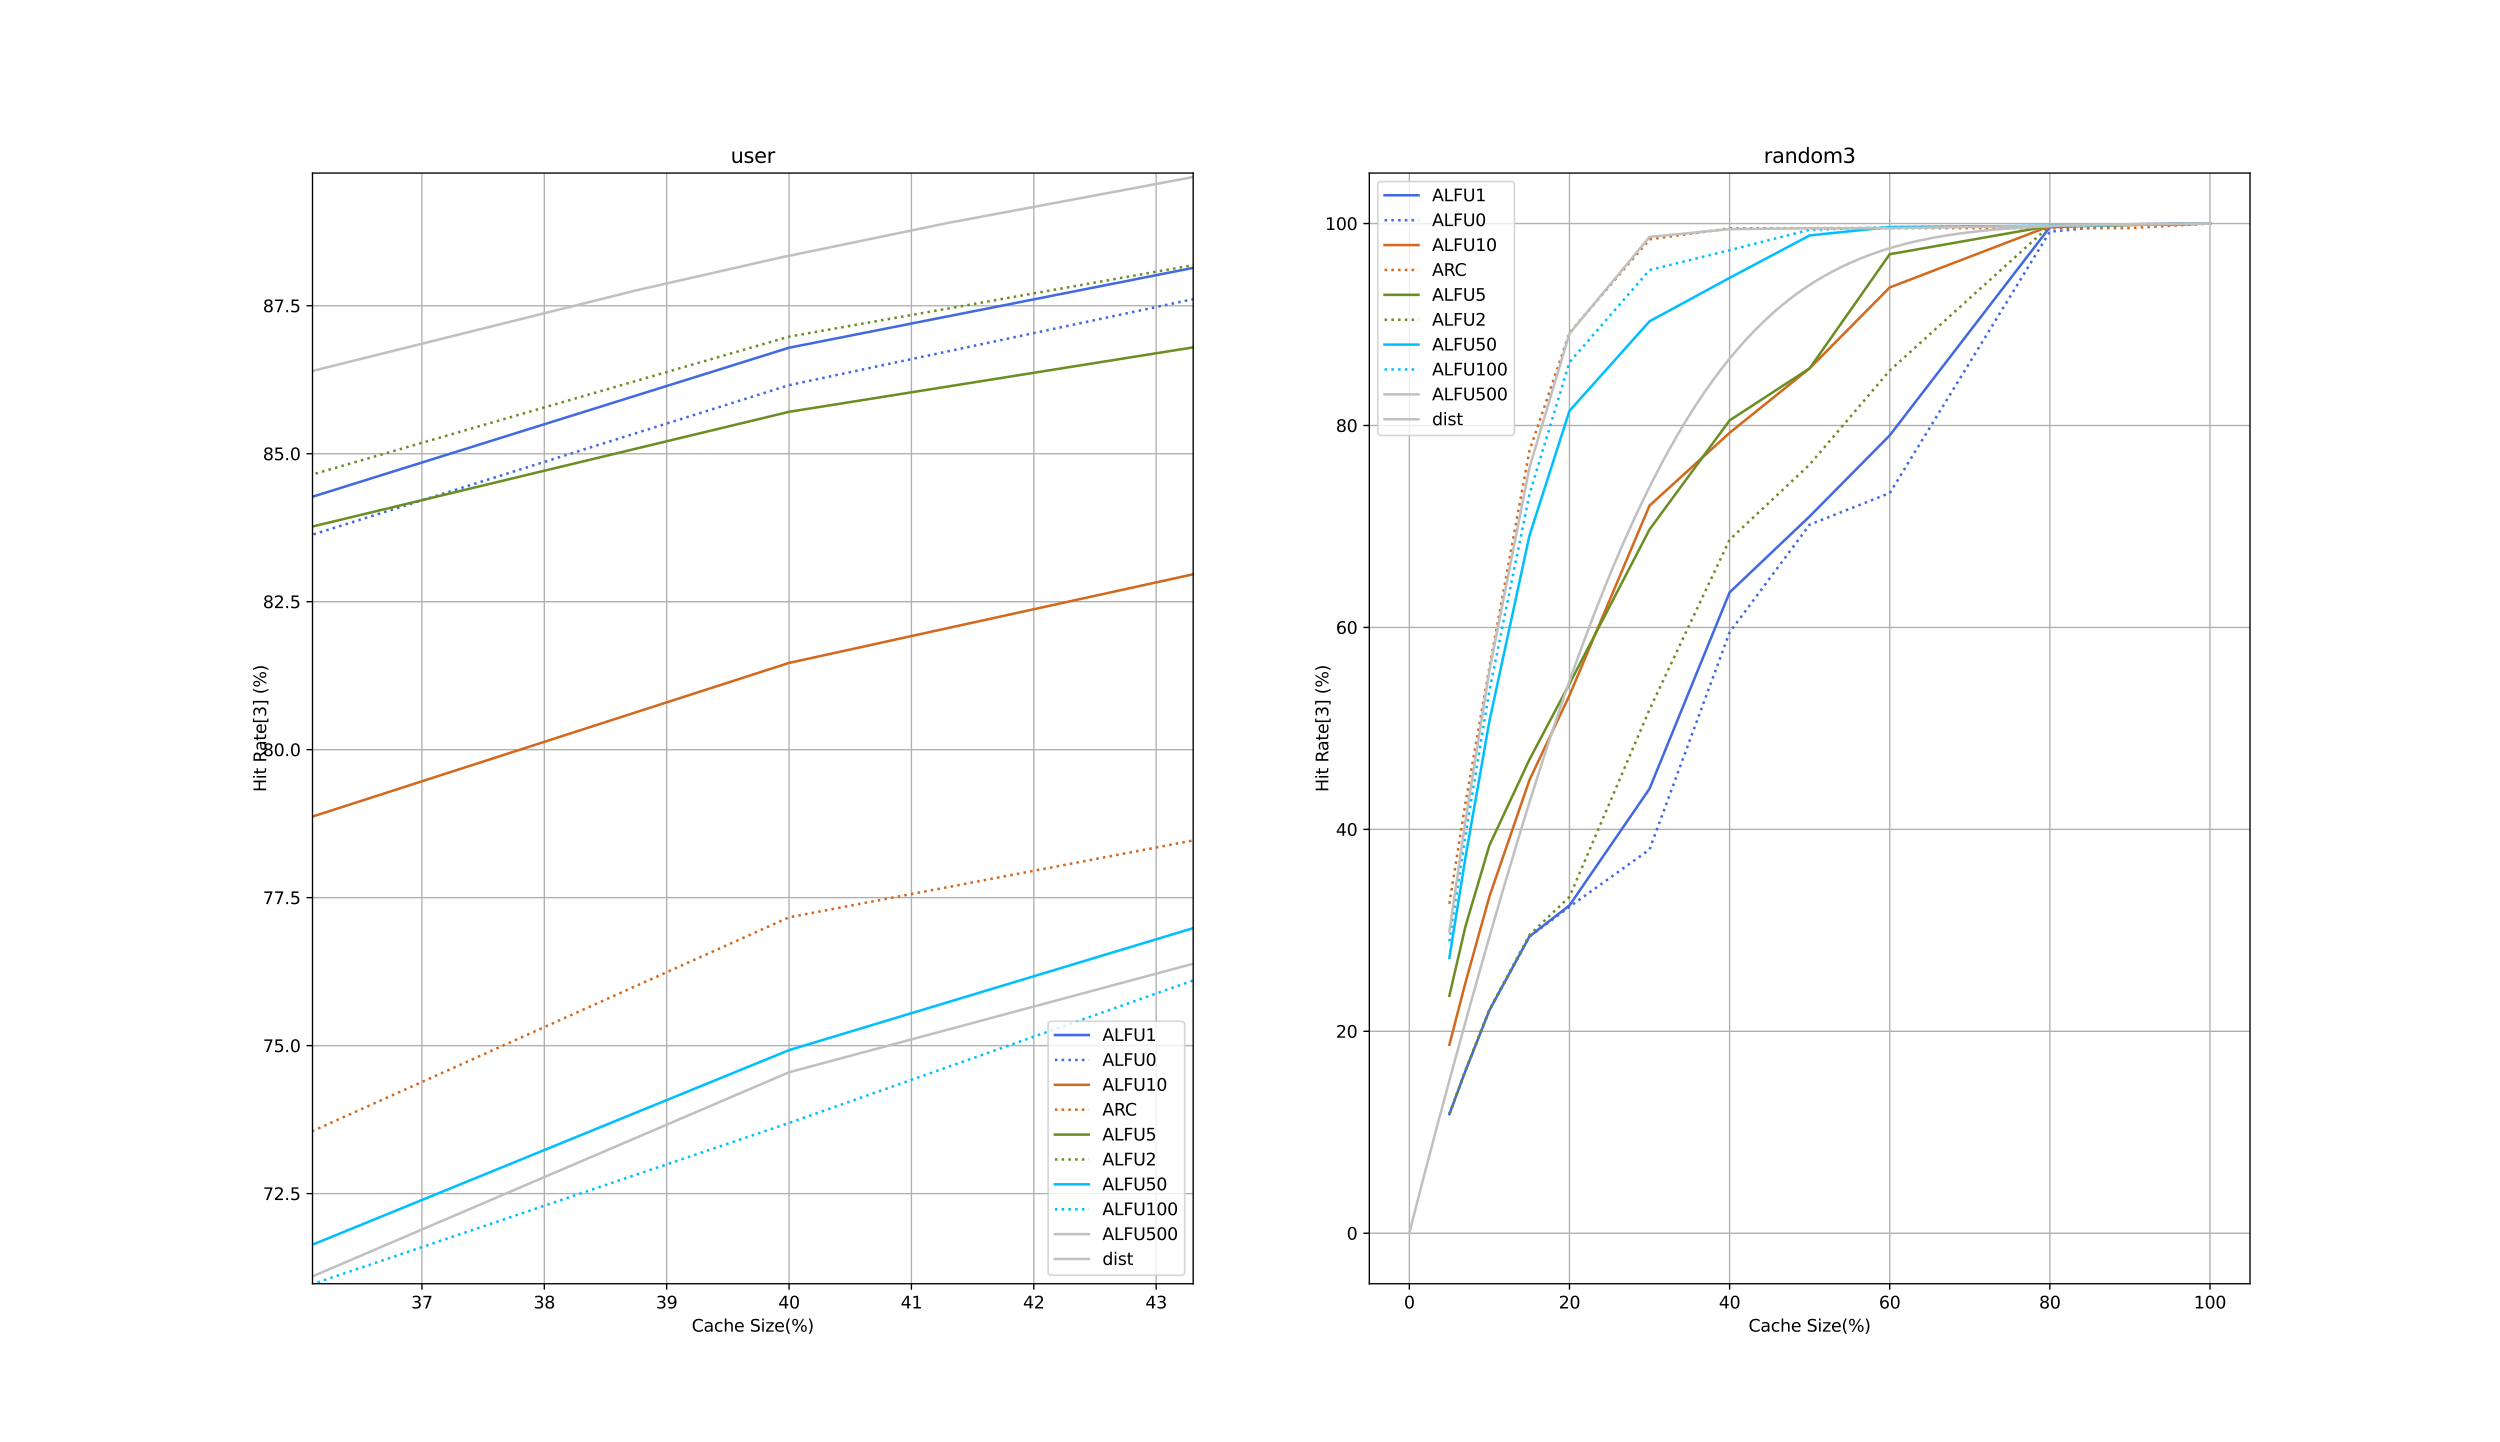 <?xml version="1.0" encoding="utf-8" standalone="no"?>
<!DOCTYPE svg PUBLIC "-//W3C//DTD SVG 1.1//EN"
  "http://www.w3.org/Graphics/SVG/1.1/DTD/svg11.dtd">
<svg xmlns:xlink="http://www.w3.org/1999/xlink" width="1474.56pt" height="850.752pt" viewBox="0 0 1474.56 850.752" xmlns="http://www.w3.org/2000/svg" version="1.1">
 <defs>
  <style type="text/css">*{stroke-linejoin: round; stroke-linecap: butt}</style>
 </defs>
 <g id="figure_1">
  <g id="patch_1">
   <path d="M 0 850.752 
L 1474.56 850.752 
L 1474.56 0 
L 0 0 
z
" style="fill: #ffffff"/>
  </g>
  <g id="axes_1">
   <g id="patch_2">
    <path d="M 184.32 757.169 
L 703.767 757.169 
L 703.767 102.09 
L 184.32 102.09 
z
" style="fill: #ffffff"/>
   </g>
   <g id="matplotlib.axis_1">
    <g id="xtick_1">
     <g id="line2d_1">
      <path d="M 248.86 757.169 
L 248.86 102.09 
" clip-path="url(#pd32d23f4db)" style="fill: none; stroke: #b0b0b0; stroke-width: 0.8; stroke-linecap: square"/>
     </g>
     <g id="line2d_2">
      <defs>
       <path id="ma42b202f8c" d="M 0 0 
L 0 3.5 
" style="stroke: #000000; stroke-width: 0.8"/>
      </defs>
      <g>
       <use xlink:href="#ma42b202f8c" x="248.86" y="757.169" style="stroke: #000000; stroke-width: 0.8"/>
      </g>
     </g>
     <g id="text_1">
      <!-- 37 -->
      <g transform="translate(242.497 771.768)scale(0.1 -0.1)">
       <defs>
        <path id="DejaVuSans-33" d="M 2597 2516 
Q 3050 2419 3304 2112 
Q 3559 1806 3559 1356 
Q 3559 666 3084 287 
Q 2609 -91 1734 -91 
Q 1441 -91 1130 -33 
Q 819 25 488 141 
L 488 750 
Q 750 597 1062 519 
Q 1375 441 1716 441 
Q 2309 441 2620 675 
Q 2931 909 2931 1356 
Q 2931 1769 2642 2001 
Q 2353 2234 1838 2234 
L 1294 2234 
L 1294 2753 
L 1863 2753 
Q 2328 2753 2575 2939 
Q 2822 3125 2822 3475 
Q 2822 3834 2567 4026 
Q 2313 4219 1838 4219 
Q 1578 4219 1281 4162 
Q 984 4106 628 3988 
L 628 4550 
Q 988 4650 1302 4700 
Q 1616 4750 1894 4750 
Q 2613 4750 3031 4423 
Q 3450 4097 3450 3541 
Q 3450 3153 3228 2886 
Q 3006 2619 2597 2516 
z
" transform="scale(0.016)"/>
        <path id="DejaVuSans-37" d="M 525 4666 
L 3525 4666 
L 3525 4397 
L 1831 0 
L 1172 0 
L 2766 4134 
L 525 4134 
L 525 4666 
z
" transform="scale(0.016)"/>
       </defs>
       <use xlink:href="#DejaVuSans-33"/>
       <use xlink:href="#DejaVuSans-37" x="63.623"/>
      </g>
     </g>
    </g>
    <g id="xtick_2">
     <g id="line2d_3">
      <path d="M 321.04 757.169 
L 321.04 102.09 
" clip-path="url(#pd32d23f4db)" style="fill: none; stroke: #b0b0b0; stroke-width: 0.8; stroke-linecap: square"/>
     </g>
     <g id="line2d_4">
      <g>
       <use xlink:href="#ma42b202f8c" x="321.04" y="757.169" style="stroke: #000000; stroke-width: 0.8"/>
      </g>
     </g>
     <g id="text_2">
      <!-- 38 -->
      <g transform="translate(314.677 771.768)scale(0.1 -0.1)">
       <defs>
        <path id="DejaVuSans-38" d="M 2034 2216 
Q 1584 2216 1326 1975 
Q 1069 1734 1069 1313 
Q 1069 891 1326 650 
Q 1584 409 2034 409 
Q 2484 409 2743 651 
Q 3003 894 3003 1313 
Q 3003 1734 2745 1975 
Q 2488 2216 2034 2216 
z
M 1403 2484 
Q 997 2584 770 2862 
Q 544 3141 544 3541 
Q 544 4100 942 4425 
Q 1341 4750 2034 4750 
Q 2731 4750 3128 4425 
Q 3525 4100 3525 3541 
Q 3525 3141 3298 2862 
Q 3072 2584 2669 2484 
Q 3125 2378 3379 2068 
Q 3634 1759 3634 1313 
Q 3634 634 3220 271 
Q 2806 -91 2034 -91 
Q 1263 -91 848 271 
Q 434 634 434 1313 
Q 434 1759 690 2068 
Q 947 2378 1403 2484 
z
M 1172 3481 
Q 1172 3119 1398 2916 
Q 1625 2713 2034 2713 
Q 2441 2713 2670 2916 
Q 2900 3119 2900 3481 
Q 2900 3844 2670 4047 
Q 2441 4250 2034 4250 
Q 1625 4250 1398 4047 
Q 1172 3844 1172 3481 
z
" transform="scale(0.016)"/>
       </defs>
       <use xlink:href="#DejaVuSans-33"/>
       <use xlink:href="#DejaVuSans-38" x="63.623"/>
      </g>
     </g>
    </g>
    <g id="xtick_3">
     <g id="line2d_5">
      <path d="M 393.219 757.169 
L 393.219 102.09 
" clip-path="url(#pd32d23f4db)" style="fill: none; stroke: #b0b0b0; stroke-width: 0.8; stroke-linecap: square"/>
     </g>
     <g id="line2d_6">
      <g>
       <use xlink:href="#ma42b202f8c" x="393.219" y="757.169" style="stroke: #000000; stroke-width: 0.8"/>
      </g>
     </g>
     <g id="text_3">
      <!-- 39 -->
      <g transform="translate(386.857 771.768)scale(0.1 -0.1)">
       <defs>
        <path id="DejaVuSans-39" d="M 703 97 
L 703 672 
Q 941 559 1184 500 
Q 1428 441 1663 441 
Q 2288 441 2617 861 
Q 2947 1281 2994 2138 
Q 2813 1869 2534 1725 
Q 2256 1581 1919 1581 
Q 1219 1581 811 2004 
Q 403 2428 403 3163 
Q 403 3881 828 4315 
Q 1253 4750 1959 4750 
Q 2769 4750 3195 4129 
Q 3622 3509 3622 2328 
Q 3622 1225 3098 567 
Q 2575 -91 1691 -91 
Q 1453 -91 1209 -44 
Q 966 3 703 97 
z
M 1959 2075 
Q 2384 2075 2632 2365 
Q 2881 2656 2881 3163 
Q 2881 3666 2632 3958 
Q 2384 4250 1959 4250 
Q 1534 4250 1286 3958 
Q 1038 3666 1038 3163 
Q 1038 2656 1286 2365 
Q 1534 2075 1959 2075 
z
" transform="scale(0.016)"/>
       </defs>
       <use xlink:href="#DejaVuSans-33"/>
       <use xlink:href="#DejaVuSans-39" x="63.623"/>
      </g>
     </g>
    </g>
    <g id="xtick_4">
     <g id="line2d_7">
      <path d="M 465.399 757.169 
L 465.399 102.09 
" clip-path="url(#pd32d23f4db)" style="fill: none; stroke: #b0b0b0; stroke-width: 0.8; stroke-linecap: square"/>
     </g>
     <g id="line2d_8">
      <g>
       <use xlink:href="#ma42b202f8c" x="465.399" y="757.169" style="stroke: #000000; stroke-width: 0.8"/>
      </g>
     </g>
     <g id="text_4">
      <!-- 40 -->
      <g transform="translate(459.037 771.768)scale(0.1 -0.1)">
       <defs>
        <path id="DejaVuSans-34" d="M 2419 4116 
L 825 1625 
L 2419 1625 
L 2419 4116 
z
M 2253 4666 
L 3047 4666 
L 3047 1625 
L 3713 1625 
L 3713 1100 
L 3047 1100 
L 3047 0 
L 2419 0 
L 2419 1100 
L 313 1100 
L 313 1709 
L 2253 4666 
z
" transform="scale(0.016)"/>
        <path id="DejaVuSans-30" d="M 2034 4250 
Q 1547 4250 1301 3770 
Q 1056 3291 1056 2328 
Q 1056 1369 1301 889 
Q 1547 409 2034 409 
Q 2525 409 2770 889 
Q 3016 1369 3016 2328 
Q 3016 3291 2770 3770 
Q 2525 4250 2034 4250 
z
M 2034 4750 
Q 2819 4750 3233 4129 
Q 3647 3509 3647 2328 
Q 3647 1150 3233 529 
Q 2819 -91 2034 -91 
Q 1250 -91 836 529 
Q 422 1150 422 2328 
Q 422 3509 836 4129 
Q 1250 4750 2034 4750 
z
" transform="scale(0.016)"/>
       </defs>
       <use xlink:href="#DejaVuSans-34"/>
       <use xlink:href="#DejaVuSans-30" x="63.623"/>
      </g>
     </g>
    </g>
    <g id="xtick_5">
     <g id="line2d_9">
      <path d="M 537.579 757.169 
L 537.579 102.09 
" clip-path="url(#pd32d23f4db)" style="fill: none; stroke: #b0b0b0; stroke-width: 0.8; stroke-linecap: square"/>
     </g>
     <g id="line2d_10">
      <g>
       <use xlink:href="#ma42b202f8c" x="537.579" y="757.169" style="stroke: #000000; stroke-width: 0.8"/>
      </g>
     </g>
     <g id="text_5">
      <!-- 41 -->
      <g transform="translate(531.217 771.768)scale(0.1 -0.1)">
       <defs>
        <path id="DejaVuSans-31" d="M 794 531 
L 1825 531 
L 1825 4091 
L 703 3866 
L 703 4441 
L 1819 4666 
L 2450 4666 
L 2450 531 
L 3481 531 
L 3481 0 
L 794 0 
L 794 531 
z
" transform="scale(0.016)"/>
       </defs>
       <use xlink:href="#DejaVuSans-34"/>
       <use xlink:href="#DejaVuSans-31" x="63.623"/>
      </g>
     </g>
    </g>
    <g id="xtick_6">
     <g id="line2d_11">
      <path d="M 609.759 757.169 
L 609.759 102.09 
" clip-path="url(#pd32d23f4db)" style="fill: none; stroke: #b0b0b0; stroke-width: 0.8; stroke-linecap: square"/>
     </g>
     <g id="line2d_12">
      <g>
       <use xlink:href="#ma42b202f8c" x="609.759" y="757.169" style="stroke: #000000; stroke-width: 0.8"/>
      </g>
     </g>
     <g id="text_6">
      <!-- 42 -->
      <g transform="translate(603.396 771.768)scale(0.1 -0.1)">
       <defs>
        <path id="DejaVuSans-32" d="M 1228 531 
L 3431 531 
L 3431 0 
L 469 0 
L 469 531 
Q 828 903 1448 1529 
Q 2069 2156 2228 2338 
Q 2531 2678 2651 2914 
Q 2772 3150 2772 3378 
Q 2772 3750 2511 3984 
Q 2250 4219 1831 4219 
Q 1534 4219 1204 4116 
Q 875 4013 500 3803 
L 500 4441 
Q 881 4594 1212 4672 
Q 1544 4750 1819 4750 
Q 2544 4750 2975 4387 
Q 3406 4025 3406 3419 
Q 3406 3131 3298 2873 
Q 3191 2616 2906 2266 
Q 2828 2175 2409 1742 
Q 1991 1309 1228 531 
z
" transform="scale(0.016)"/>
       </defs>
       <use xlink:href="#DejaVuSans-34"/>
       <use xlink:href="#DejaVuSans-32" x="63.623"/>
      </g>
     </g>
    </g>
    <g id="xtick_7">
     <g id="line2d_13">
      <path d="M 681.939 757.169 
L 681.939 102.09 
" clip-path="url(#pd32d23f4db)" style="fill: none; stroke: #b0b0b0; stroke-width: 0.8; stroke-linecap: square"/>
     </g>
     <g id="line2d_14">
      <g>
       <use xlink:href="#ma42b202f8c" x="681.939" y="757.169" style="stroke: #000000; stroke-width: 0.8"/>
      </g>
     </g>
     <g id="text_7">
      <!-- 43 -->
      <g transform="translate(675.576 771.768)scale(0.1 -0.1)">
       <use xlink:href="#DejaVuSans-34"/>
       <use xlink:href="#DejaVuSans-33" x="63.623"/>
      </g>
     </g>
    </g>
    <g id="text_8">
     <!-- Cache Size(%) -->
     <g transform="translate(407.988 785.446)scale(0.1 -0.1)">
      <defs>
       <path id="DejaVuSans-43" d="M 4122 4306 
L 4122 3641 
Q 3803 3938 3442 4084 
Q 3081 4231 2675 4231 
Q 1875 4231 1450 3742 
Q 1025 3253 1025 2328 
Q 1025 1406 1450 917 
Q 1875 428 2675 428 
Q 3081 428 3442 575 
Q 3803 722 4122 1019 
L 4122 359 
Q 3791 134 3420 21 
Q 3050 -91 2638 -91 
Q 1578 -91 968 557 
Q 359 1206 359 2328 
Q 359 3453 968 4101 
Q 1578 4750 2638 4750 
Q 3056 4750 3426 4639 
Q 3797 4528 4122 4306 
z
" transform="scale(0.016)"/>
       <path id="DejaVuSans-61" d="M 2194 1759 
Q 1497 1759 1228 1600 
Q 959 1441 959 1056 
Q 959 750 1161 570 
Q 1363 391 1709 391 
Q 2188 391 2477 730 
Q 2766 1069 2766 1631 
L 2766 1759 
L 2194 1759 
z
M 3341 1997 
L 3341 0 
L 2766 0 
L 2766 531 
Q 2569 213 2275 61 
Q 1981 -91 1556 -91 
Q 1019 -91 701 211 
Q 384 513 384 1019 
Q 384 1609 779 1909 
Q 1175 2209 1959 2209 
L 2766 2209 
L 2766 2266 
Q 2766 2663 2505 2880 
Q 2244 3097 1772 3097 
Q 1472 3097 1187 3025 
Q 903 2953 641 2809 
L 641 3341 
Q 956 3463 1253 3523 
Q 1550 3584 1831 3584 
Q 2591 3584 2966 3190 
Q 3341 2797 3341 1997 
z
" transform="scale(0.016)"/>
       <path id="DejaVuSans-63" d="M 3122 3366 
L 3122 2828 
Q 2878 2963 2633 3030 
Q 2388 3097 2138 3097 
Q 1578 3097 1268 2742 
Q 959 2388 959 1747 
Q 959 1106 1268 751 
Q 1578 397 2138 397 
Q 2388 397 2633 464 
Q 2878 531 3122 666 
L 3122 134 
Q 2881 22 2623 -34 
Q 2366 -91 2075 -91 
Q 1284 -91 818 406 
Q 353 903 353 1747 
Q 353 2603 823 3093 
Q 1294 3584 2113 3584 
Q 2378 3584 2631 3529 
Q 2884 3475 3122 3366 
z
" transform="scale(0.016)"/>
       <path id="DejaVuSans-68" d="M 3513 2113 
L 3513 0 
L 2938 0 
L 2938 2094 
Q 2938 2591 2744 2837 
Q 2550 3084 2163 3084 
Q 1697 3084 1428 2787 
Q 1159 2491 1159 1978 
L 1159 0 
L 581 0 
L 581 4863 
L 1159 4863 
L 1159 2956 
Q 1366 3272 1645 3428 
Q 1925 3584 2291 3584 
Q 2894 3584 3203 3211 
Q 3513 2838 3513 2113 
z
" transform="scale(0.016)"/>
       <path id="DejaVuSans-65" d="M 3597 1894 
L 3597 1613 
L 953 1613 
Q 991 1019 1311 708 
Q 1631 397 2203 397 
Q 2534 397 2845 478 
Q 3156 559 3463 722 
L 3463 178 
Q 3153 47 2828 -22 
Q 2503 -91 2169 -91 
Q 1331 -91 842 396 
Q 353 884 353 1716 
Q 353 2575 817 3079 
Q 1281 3584 2069 3584 
Q 2775 3584 3186 3129 
Q 3597 2675 3597 1894 
z
M 3022 2063 
Q 3016 2534 2758 2815 
Q 2500 3097 2075 3097 
Q 1594 3097 1305 2825 
Q 1016 2553 972 2059 
L 3022 2063 
z
" transform="scale(0.016)"/>
       <path id="DejaVuSans-20" transform="scale(0.016)"/>
       <path id="DejaVuSans-53" d="M 3425 4513 
L 3425 3897 
Q 3066 4069 2747 4153 
Q 2428 4238 2131 4238 
Q 1616 4238 1336 4038 
Q 1056 3838 1056 3469 
Q 1056 3159 1242 3001 
Q 1428 2844 1947 2747 
L 2328 2669 
Q 3034 2534 3370 2195 
Q 3706 1856 3706 1288 
Q 3706 609 3251 259 
Q 2797 -91 1919 -91 
Q 1588 -91 1214 -16 
Q 841 59 441 206 
L 441 856 
Q 825 641 1194 531 
Q 1563 422 1919 422 
Q 2459 422 2753 634 
Q 3047 847 3047 1241 
Q 3047 1584 2836 1778 
Q 2625 1972 2144 2069 
L 1759 2144 
Q 1053 2284 737 2584 
Q 422 2884 422 3419 
Q 422 4038 858 4394 
Q 1294 4750 2059 4750 
Q 2388 4750 2728 4690 
Q 3069 4631 3425 4513 
z
" transform="scale(0.016)"/>
       <path id="DejaVuSans-69" d="M 603 3500 
L 1178 3500 
L 1178 0 
L 603 0 
L 603 3500 
z
M 603 4863 
L 1178 4863 
L 1178 4134 
L 603 4134 
L 603 4863 
z
" transform="scale(0.016)"/>
       <path id="DejaVuSans-7a" d="M 353 3500 
L 3084 3500 
L 3084 2975 
L 922 459 
L 3084 459 
L 3084 0 
L 275 0 
L 275 525 
L 2438 3041 
L 353 3041 
L 353 3500 
z
" transform="scale(0.016)"/>
       <path id="DejaVuSans-28" d="M 1984 4856 
Q 1566 4138 1362 3434 
Q 1159 2731 1159 2009 
Q 1159 1288 1364 580 
Q 1569 -128 1984 -844 
L 1484 -844 
Q 1016 -109 783 600 
Q 550 1309 550 2009 
Q 550 2706 781 3412 
Q 1013 4119 1484 4856 
L 1984 4856 
z
" transform="scale(0.016)"/>
       <path id="DejaVuSans-25" d="M 4653 2053 
Q 4381 2053 4226 1822 
Q 4072 1591 4072 1178 
Q 4072 772 4226 539 
Q 4381 306 4653 306 
Q 4919 306 5073 539 
Q 5228 772 5228 1178 
Q 5228 1588 5073 1820 
Q 4919 2053 4653 2053 
z
M 4653 2450 
Q 5147 2450 5437 2106 
Q 5728 1763 5728 1178 
Q 5728 594 5436 251 
Q 5144 -91 4653 -91 
Q 4153 -91 3862 251 
Q 3572 594 3572 1178 
Q 3572 1766 3864 2108 
Q 4156 2450 4653 2450 
z
M 1428 4353 
Q 1159 4353 1004 4120 
Q 850 3888 850 3481 
Q 850 3069 1003 2837 
Q 1156 2606 1428 2606 
Q 1700 2606 1854 2837 
Q 2009 3069 2009 3481 
Q 2009 3884 1853 4118 
Q 1697 4353 1428 4353 
z
M 4250 4750 
L 4750 4750 
L 1831 -91 
L 1331 -91 
L 4250 4750 
z
M 1428 4750 
Q 1922 4750 2215 4408 
Q 2509 4066 2509 3481 
Q 2509 2891 2217 2550 
Q 1925 2209 1428 2209 
Q 931 2209 642 2551 
Q 353 2894 353 3481 
Q 353 4063 643 4406 
Q 934 4750 1428 4750 
z
" transform="scale(0.016)"/>
       <path id="DejaVuSans-29" d="M 513 4856 
L 1013 4856 
Q 1481 4119 1714 3412 
Q 1947 2706 1947 2009 
Q 1947 1309 1714 600 
Q 1481 -109 1013 -844 
L 513 -844 
Q 928 -128 1133 580 
Q 1338 1288 1338 2009 
Q 1338 2731 1133 3434 
Q 928 4138 513 4856 
z
" transform="scale(0.016)"/>
      </defs>
      <use xlink:href="#DejaVuSans-43"/>
      <use xlink:href="#DejaVuSans-61" x="69.824"/>
      <use xlink:href="#DejaVuSans-63" x="131.104"/>
      <use xlink:href="#DejaVuSans-68" x="186.084"/>
      <use xlink:href="#DejaVuSans-65" x="249.463"/>
      <use xlink:href="#DejaVuSans-20" x="310.986"/>
      <use xlink:href="#DejaVuSans-53" x="342.773"/>
      <use xlink:href="#DejaVuSans-69" x="406.25"/>
      <use xlink:href="#DejaVuSans-7a" x="434.033"/>
      <use xlink:href="#DejaVuSans-65" x="486.523"/>
      <use xlink:href="#DejaVuSans-28" x="548.047"/>
      <use xlink:href="#DejaVuSans-25" x="587.061"/>
      <use xlink:href="#DejaVuSans-29" x="682.08"/>
     </g>
    </g>
   </g>
   <g id="matplotlib.axis_2">
    <g id="ytick_1">
     <g id="line2d_15">
      <path d="M 184.32 704.012 
L 703.767 704.012 
" clip-path="url(#pd32d23f4db)" style="fill: none; stroke: #b0b0b0; stroke-width: 0.8; stroke-linecap: square"/>
     </g>
     <g id="line2d_16">
      <defs>
       <path id="mc33f8eb4cd" d="M 0 0 
L -3.5 0 
" style="stroke: #000000; stroke-width: 0.8"/>
      </defs>
      <g>
       <use xlink:href="#mc33f8eb4cd" x="184.32" y="704.012" style="stroke: #000000; stroke-width: 0.8"/>
      </g>
     </g>
     <g id="text_9">
      <!-- 72.5 -->
      <g transform="translate(155.054 707.811)scale(0.1 -0.1)">
       <defs>
        <path id="DejaVuSans-2e" d="M 684 794 
L 1344 794 
L 1344 0 
L 684 0 
L 684 794 
z
" transform="scale(0.016)"/>
        <path id="DejaVuSans-35" d="M 691 4666 
L 3169 4666 
L 3169 4134 
L 1269 4134 
L 1269 2991 
Q 1406 3038 1543 3061 
Q 1681 3084 1819 3084 
Q 2600 3084 3056 2656 
Q 3513 2228 3513 1497 
Q 3513 744 3044 326 
Q 2575 -91 1722 -91 
Q 1428 -91 1123 -41 
Q 819 9 494 109 
L 494 744 
Q 775 591 1075 516 
Q 1375 441 1709 441 
Q 2250 441 2565 725 
Q 2881 1009 2881 1497 
Q 2881 1984 2565 2268 
Q 2250 2553 1709 2553 
Q 1456 2553 1204 2497 
Q 953 2441 691 2322 
L 691 4666 
z
" transform="scale(0.016)"/>
       </defs>
       <use xlink:href="#DejaVuSans-37"/>
       <use xlink:href="#DejaVuSans-32" x="63.623"/>
       <use xlink:href="#DejaVuSans-2e" x="127.246"/>
       <use xlink:href="#DejaVuSans-35" x="159.033"/>
      </g>
     </g>
    </g>
    <g id="ytick_2">
     <g id="line2d_17">
      <path d="M 184.32 616.732 
L 703.767 616.732 
" clip-path="url(#pd32d23f4db)" style="fill: none; stroke: #b0b0b0; stroke-width: 0.8; stroke-linecap: square"/>
     </g>
     <g id="line2d_18">
      <g>
       <use xlink:href="#mc33f8eb4cd" x="184.32" y="616.732" style="stroke: #000000; stroke-width: 0.8"/>
      </g>
     </g>
     <g id="text_10">
      <!-- 75.0 -->
      <g transform="translate(155.054 620.532)scale(0.1 -0.1)">
       <use xlink:href="#DejaVuSans-37"/>
       <use xlink:href="#DejaVuSans-35" x="63.623"/>
       <use xlink:href="#DejaVuSans-2e" x="127.246"/>
       <use xlink:href="#DejaVuSans-30" x="159.033"/>
      </g>
     </g>
    </g>
    <g id="ytick_3">
     <g id="line2d_19">
      <path d="M 184.32 529.453 
L 703.767 529.453 
" clip-path="url(#pd32d23f4db)" style="fill: none; stroke: #b0b0b0; stroke-width: 0.8; stroke-linecap: square"/>
     </g>
     <g id="line2d_20">
      <g>
       <use xlink:href="#mc33f8eb4cd" x="184.32" y="529.453" style="stroke: #000000; stroke-width: 0.8"/>
      </g>
     </g>
     <g id="text_11">
      <!-- 77.5 -->
      <g transform="translate(155.054 533.253)scale(0.1 -0.1)">
       <use xlink:href="#DejaVuSans-37"/>
       <use xlink:href="#DejaVuSans-37" x="63.623"/>
       <use xlink:href="#DejaVuSans-2e" x="127.246"/>
       <use xlink:href="#DejaVuSans-35" x="159.033"/>
      </g>
     </g>
    </g>
    <g id="ytick_4">
     <g id="line2d_21">
      <path d="M 184.32 442.174 
L 703.767 442.174 
" clip-path="url(#pd32d23f4db)" style="fill: none; stroke: #b0b0b0; stroke-width: 0.8; stroke-linecap: square"/>
     </g>
     <g id="line2d_22">
      <g>
       <use xlink:href="#mc33f8eb4cd" x="184.32" y="442.174" style="stroke: #000000; stroke-width: 0.8"/>
      </g>
     </g>
     <g id="text_12">
      <!-- 80.0 -->
      <g transform="translate(155.054 445.973)scale(0.1 -0.1)">
       <use xlink:href="#DejaVuSans-38"/>
       <use xlink:href="#DejaVuSans-30" x="63.623"/>
       <use xlink:href="#DejaVuSans-2e" x="127.246"/>
       <use xlink:href="#DejaVuSans-30" x="159.033"/>
      </g>
     </g>
    </g>
    <g id="ytick_5">
     <g id="line2d_23">
      <path d="M 184.32 354.895 
L 703.767 354.895 
" clip-path="url(#pd32d23f4db)" style="fill: none; stroke: #b0b0b0; stroke-width: 0.8; stroke-linecap: square"/>
     </g>
     <g id="line2d_24">
      <g>
       <use xlink:href="#mc33f8eb4cd" x="184.32" y="354.895" style="stroke: #000000; stroke-width: 0.8"/>
      </g>
     </g>
     <g id="text_13">
      <!-- 82.5 -->
      <g transform="translate(155.054 358.694)scale(0.1 -0.1)">
       <use xlink:href="#DejaVuSans-38"/>
       <use xlink:href="#DejaVuSans-32" x="63.623"/>
       <use xlink:href="#DejaVuSans-2e" x="127.246"/>
       <use xlink:href="#DejaVuSans-35" x="159.033"/>
      </g>
     </g>
    </g>
    <g id="ytick_6">
     <g id="line2d_25">
      <path d="M 184.32 267.616 
L 703.767 267.616 
" clip-path="url(#pd32d23f4db)" style="fill: none; stroke: #b0b0b0; stroke-width: 0.8; stroke-linecap: square"/>
     </g>
     <g id="line2d_26">
      <g>
       <use xlink:href="#mc33f8eb4cd" x="184.32" y="267.616" style="stroke: #000000; stroke-width: 0.8"/>
      </g>
     </g>
     <g id="text_14">
      <!-- 85.0 -->
      <g transform="translate(155.054 271.415)scale(0.1 -0.1)">
       <use xlink:href="#DejaVuSans-38"/>
       <use xlink:href="#DejaVuSans-35" x="63.623"/>
       <use xlink:href="#DejaVuSans-2e" x="127.246"/>
       <use xlink:href="#DejaVuSans-30" x="159.033"/>
      </g>
     </g>
    </g>
    <g id="ytick_7">
     <g id="line2d_27">
      <path d="M 184.32 180.337 
L 703.767 180.337 
" clip-path="url(#pd32d23f4db)" style="fill: none; stroke: #b0b0b0; stroke-width: 0.8; stroke-linecap: square"/>
     </g>
     <g id="line2d_28">
      <g>
       <use xlink:href="#mc33f8eb4cd" x="184.32" y="180.337" style="stroke: #000000; stroke-width: 0.8"/>
      </g>
     </g>
     <g id="text_15">
      <!-- 87.5 -->
      <g transform="translate(155.054 184.136)scale(0.1 -0.1)">
       <use xlink:href="#DejaVuSans-38"/>
       <use xlink:href="#DejaVuSans-37" x="63.623"/>
       <use xlink:href="#DejaVuSans-2e" x="127.246"/>
       <use xlink:href="#DejaVuSans-35" x="159.033"/>
      </g>
     </g>
    </g>
    <g id="text_16">
     <!-- Hit Rate[3] (%) -->
     <g transform="translate(156.975 467.115)rotate(-90)scale(0.1 -0.1)">
      <defs>
       <path id="DejaVuSans-48" d="M 628 4666 
L 1259 4666 
L 1259 2753 
L 3553 2753 
L 3553 4666 
L 4184 4666 
L 4184 0 
L 3553 0 
L 3553 2222 
L 1259 2222 
L 1259 0 
L 628 0 
L 628 4666 
z
" transform="scale(0.016)"/>
       <path id="DejaVuSans-74" d="M 1172 4494 
L 1172 3500 
L 2356 3500 
L 2356 3053 
L 1172 3053 
L 1172 1153 
Q 1172 725 1289 603 
Q 1406 481 1766 481 
L 2356 481 
L 2356 0 
L 1766 0 
Q 1100 0 847 248 
Q 594 497 594 1153 
L 594 3053 
L 172 3053 
L 172 3500 
L 594 3500 
L 594 4494 
L 1172 4494 
z
" transform="scale(0.016)"/>
       <path id="DejaVuSans-52" d="M 2841 2188 
Q 3044 2119 3236 1894 
Q 3428 1669 3622 1275 
L 4263 0 
L 3584 0 
L 2988 1197 
Q 2756 1666 2539 1819 
Q 2322 1972 1947 1972 
L 1259 1972 
L 1259 0 
L 628 0 
L 628 4666 
L 2053 4666 
Q 2853 4666 3247 4331 
Q 3641 3997 3641 3322 
Q 3641 2881 3436 2590 
Q 3231 2300 2841 2188 
z
M 1259 4147 
L 1259 2491 
L 2053 2491 
Q 2509 2491 2742 2702 
Q 2975 2913 2975 3322 
Q 2975 3731 2742 3939 
Q 2509 4147 2053 4147 
L 1259 4147 
z
" transform="scale(0.016)"/>
       <path id="DejaVuSans-5b" d="M 550 4863 
L 1875 4863 
L 1875 4416 
L 1125 4416 
L 1125 -397 
L 1875 -397 
L 1875 -844 
L 550 -844 
L 550 4863 
z
" transform="scale(0.016)"/>
       <path id="DejaVuSans-5d" d="M 1947 4863 
L 1947 -844 
L 622 -844 
L 622 -397 
L 1369 -397 
L 1369 4416 
L 622 4416 
L 622 4863 
L 1947 4863 
z
" transform="scale(0.016)"/>
      </defs>
      <use xlink:href="#DejaVuSans-48"/>
      <use xlink:href="#DejaVuSans-69" x="75.195"/>
      <use xlink:href="#DejaVuSans-74" x="102.979"/>
      <use xlink:href="#DejaVuSans-20" x="142.188"/>
      <use xlink:href="#DejaVuSans-52" x="173.975"/>
      <use xlink:href="#DejaVuSans-61" x="241.207"/>
      <use xlink:href="#DejaVuSans-74" x="302.486"/>
      <use xlink:href="#DejaVuSans-65" x="341.695"/>
      <use xlink:href="#DejaVuSans-5b" x="403.219"/>
      <use xlink:href="#DejaVuSans-33" x="442.232"/>
      <use xlink:href="#DejaVuSans-5d" x="505.855"/>
      <use xlink:href="#DejaVuSans-20" x="544.869"/>
      <use xlink:href="#DejaVuSans-28" x="576.656"/>
      <use xlink:href="#DejaVuSans-25" x="615.67"/>
      <use xlink:href="#DejaVuSans-29" x="710.689"/>
     </g>
    </g>
   </g>
   <g id="line2d_29">
    <path d="M -1 350.913 
L 465.399 205.089 
L 1187.197 62.447 
L 1475.56 25.046 
" clip-path="url(#pd32d23f4db)" style="fill: none; stroke: #4169e1; stroke-width: 1.5; stroke-linecap: square"/>
   </g>
   <g id="line2d_30">
    <path d="M -1 373.493 
L 465.399 227.171 
L 1187.197 73.594 
L 1475.56 31.092 
" clip-path="url(#pd32d23f4db)" style="fill: none; stroke-dasharray: 1.5,2.475; stroke-dashoffset: 0; stroke: #4169e1; stroke-width: 1.5"/>
   </g>
   <g id="line2d_31">
    <path d="M -1 541.387 
L 465.399 390.987 
L 1187.197 232.683 
L 1475.56 181.103 
" clip-path="url(#pd32d23f4db)" style="fill: none; stroke: #d2691e; stroke-width: 1.5; stroke-linecap: square"/>
   </g>
   <g id="line2d_32">
    <path d="M -1 750.253 
L 465.399 541.051 
L 1187.197 403.803 
L 1475.56 332.635 
" clip-path="url(#pd32d23f4db)" style="fill: none; stroke-dasharray: 1.5,2.475; stroke-dashoffset: 0; stroke: #d2691e; stroke-width: 1.5"/>
   </g>
   <g id="line2d_33">
    <path d="M -1 355.145 
L 465.399 242.891 
L 1187.197 127.763 
L 1475.56 91.241 
" clip-path="url(#pd32d23f4db)" style="fill: none; stroke: #6b8e23; stroke-width: 1.5; stroke-linecap: square"/>
   </g>
   <g id="line2d_34">
    <path d="M -1 333.456 
L 465.399 198.564 
L 1187.197 70.903 
L 1475.56 36.252 
" clip-path="url(#pd32d23f4db)" style="fill: none; stroke-dasharray: 1.5,2.475; stroke-dashoffset: 0; stroke: #6b8e23; stroke-width: 1.5"/>
   </g>
   <g id="line2d_35">
    <path d="M -1 809.778 
L 465.399 619.379 
L 1187.197 401.478 
L 1475.56 331.16 
" clip-path="url(#pd32d23f4db)" style="fill: none; stroke: #00bfff; stroke-width: 1.5; stroke-linecap: square"/>
   </g>
   <g id="line2d_36">
    <path d="M -1 820.058 
L 465.399 662.369 
L 1187.197 407.828 
L 1475.56 335.724 
" clip-path="url(#pd32d23f4db)" style="fill: none; stroke-dasharray: 1.5,2.475; stroke-dashoffset: 0; stroke: #00bfff; stroke-width: 1.5"/>
   </g>
   <g id="line2d_37">
    <path d="M -1 832.205 
L 465.399 632.446 
L 1187.197 438.561 
L 1475.56 369.203 
" clip-path="url(#pd32d23f4db)" style="fill: none; stroke: #c0c0c0; stroke-width: 1.5; stroke-linecap: square"/>
   </g>
   <g id="line2d_38">
    <path d="M 184.318 218.789 
L 375.463 171.209 
L 460.639 151.841 
L 558.591 131.587 
L 703.769 104.418 
L 703.769 104.418 
" clip-path="url(#pd32d23f4db)" style="fill: none; stroke: #c0c0c0; stroke-width: 1.5; stroke-linecap: square"/>
   </g>
   <g id="patch_3">
    <path d="M 184.32 757.169 
L 184.32 102.09 
" style="fill: none; stroke: #000000; stroke-width: 0.8; stroke-linejoin: miter; stroke-linecap: square"/>
   </g>
   <g id="patch_4">
    <path d="M 703.767 757.169 
L 703.767 102.09 
" style="fill: none; stroke: #000000; stroke-width: 0.8; stroke-linejoin: miter; stroke-linecap: square"/>
   </g>
   <g id="patch_5">
    <path d="M 184.32 757.169 
L 703.767 757.169 
" style="fill: none; stroke: #000000; stroke-width: 0.8; stroke-linejoin: miter; stroke-linecap: square"/>
   </g>
   <g id="patch_6">
    <path d="M 184.32 102.09 
L 703.767 102.09 
" style="fill: none; stroke: #000000; stroke-width: 0.8; stroke-linejoin: miter; stroke-linecap: square"/>
   </g>
   <g id="text_17">
    <!-- user -->
    <g transform="translate(430.957 96.09)scale(0.12 -0.12)">
     <defs>
      <path id="DejaVuSans-75" d="M 544 1381 
L 544 3500 
L 1119 3500 
L 1119 1403 
Q 1119 906 1312 657 
Q 1506 409 1894 409 
Q 2359 409 2629 706 
Q 2900 1003 2900 1516 
L 2900 3500 
L 3475 3500 
L 3475 0 
L 2900 0 
L 2900 538 
Q 2691 219 2414 64 
Q 2138 -91 1772 -91 
Q 1169 -91 856 284 
Q 544 659 544 1381 
z
M 1991 3584 
L 1991 3584 
z
" transform="scale(0.016)"/>
      <path id="DejaVuSans-73" d="M 2834 3397 
L 2834 2853 
Q 2591 2978 2328 3040 
Q 2066 3103 1784 3103 
Q 1356 3103 1142 2972 
Q 928 2841 928 2578 
Q 928 2378 1081 2264 
Q 1234 2150 1697 2047 
L 1894 2003 
Q 2506 1872 2764 1633 
Q 3022 1394 3022 966 
Q 3022 478 2636 193 
Q 2250 -91 1575 -91 
Q 1294 -91 989 -36 
Q 684 19 347 128 
L 347 722 
Q 666 556 975 473 
Q 1284 391 1588 391 
Q 1994 391 2212 530 
Q 2431 669 2431 922 
Q 2431 1156 2273 1281 
Q 2116 1406 1581 1522 
L 1381 1569 
Q 847 1681 609 1914 
Q 372 2147 372 2553 
Q 372 3047 722 3315 
Q 1072 3584 1716 3584 
Q 2034 3584 2315 3537 
Q 2597 3491 2834 3397 
z
" transform="scale(0.016)"/>
      <path id="DejaVuSans-72" d="M 2631 2963 
Q 2534 3019 2420 3045 
Q 2306 3072 2169 3072 
Q 1681 3072 1420 2755 
Q 1159 2438 1159 1844 
L 1159 0 
L 581 0 
L 581 3500 
L 1159 3500 
L 1159 2956 
Q 1341 3275 1631 3429 
Q 1922 3584 2338 3584 
Q 2397 3584 2469 3576 
Q 2541 3569 2628 3553 
L 2631 2963 
z
" transform="scale(0.016)"/>
     </defs>
     <use xlink:href="#DejaVuSans-75"/>
     <use xlink:href="#DejaVuSans-73" x="63.379"/>
     <use xlink:href="#DejaVuSans-65" x="115.479"/>
     <use xlink:href="#DejaVuSans-72" x="177.002"/>
    </g>
   </g>
   <g id="legend_1">
    <g id="patch_7">
     <path d="M 620.197 752.169 
L 696.767 752.169 
Q 698.767 752.169 698.767 750.169 
L 698.767 604.388 
Q 698.767 602.388 696.767 602.388 
L 620.197 602.388 
Q 618.197 602.388 618.197 604.388 
L 618.197 750.169 
Q 618.197 752.169 620.197 752.169 
z
" style="fill: #ffffff; opacity: 0.8; stroke: #cccccc; stroke-linejoin: miter"/>
    </g>
    <g id="line2d_39">
     <path d="M 622.197 610.486 
L 632.197 610.486 
L 642.197 610.486 
" style="fill: none; stroke: #4169e1; stroke-width: 1.5; stroke-linecap: square"/>
    </g>
    <g id="text_18">
     <!-- ALFU1 -->
     <g transform="translate(650.197 613.986)scale(0.1 -0.1)">
      <defs>
       <path id="DejaVuSans-41" d="M 2188 4044 
L 1331 1722 
L 3047 1722 
L 2188 4044 
z
M 1831 4666 
L 2547 4666 
L 4325 0 
L 3669 0 
L 3244 1197 
L 1141 1197 
L 716 0 
L 50 0 
L 1831 4666 
z
" transform="scale(0.016)"/>
       <path id="DejaVuSans-4c" d="M 628 4666 
L 1259 4666 
L 1259 531 
L 3531 531 
L 3531 0 
L 628 0 
L 628 4666 
z
" transform="scale(0.016)"/>
       <path id="DejaVuSans-46" d="M 628 4666 
L 3309 4666 
L 3309 4134 
L 1259 4134 
L 1259 2759 
L 3109 2759 
L 3109 2228 
L 1259 2228 
L 1259 0 
L 628 0 
L 628 4666 
z
" transform="scale(0.016)"/>
       <path id="DejaVuSans-55" d="M 556 4666 
L 1191 4666 
L 1191 1831 
Q 1191 1081 1462 751 
Q 1734 422 2344 422 
Q 2950 422 3222 751 
Q 3494 1081 3494 1831 
L 3494 4666 
L 4128 4666 
L 4128 1753 
Q 4128 841 3676 375 
Q 3225 -91 2344 -91 
Q 1459 -91 1007 375 
Q 556 841 556 1753 
L 556 4666 
z
" transform="scale(0.016)"/>
      </defs>
      <use xlink:href="#DejaVuSans-41"/>
      <use xlink:href="#DejaVuSans-4c" x="68.408"/>
      <use xlink:href="#DejaVuSans-46" x="124.121"/>
      <use xlink:href="#DejaVuSans-55" x="181.641"/>
      <use xlink:href="#DejaVuSans-31" x="254.834"/>
     </g>
    </g>
    <g id="line2d_40">
     <path d="M 622.197 625.165 
L 632.197 625.165 
L 642.197 625.165 
" style="fill: none; stroke-dasharray: 1.5,2.475; stroke-dashoffset: 0; stroke: #4169e1; stroke-width: 1.5"/>
    </g>
    <g id="text_19">
     <!-- ALFU0 -->
     <g transform="translate(650.197 628.665)scale(0.1 -0.1)">
      <use xlink:href="#DejaVuSans-41"/>
      <use xlink:href="#DejaVuSans-4c" x="68.408"/>
      <use xlink:href="#DejaVuSans-46" x="124.121"/>
      <use xlink:href="#DejaVuSans-55" x="181.641"/>
      <use xlink:href="#DejaVuSans-30" x="254.834"/>
     </g>
    </g>
    <g id="line2d_41">
     <path d="M 622.197 639.843 
L 632.197 639.843 
L 642.197 639.843 
" style="fill: none; stroke: #d2691e; stroke-width: 1.5; stroke-linecap: square"/>
    </g>
    <g id="text_20">
     <!-- ALFU10 -->
     <g transform="translate(650.197 643.343)scale(0.1 -0.1)">
      <use xlink:href="#DejaVuSans-41"/>
      <use xlink:href="#DejaVuSans-4c" x="68.408"/>
      <use xlink:href="#DejaVuSans-46" x="124.121"/>
      <use xlink:href="#DejaVuSans-55" x="181.641"/>
      <use xlink:href="#DejaVuSans-31" x="254.834"/>
      <use xlink:href="#DejaVuSans-30" x="318.457"/>
     </g>
    </g>
    <g id="line2d_42">
     <path d="M 622.197 654.521 
L 632.197 654.521 
L 642.197 654.521 
" style="fill: none; stroke-dasharray: 1.5,2.475; stroke-dashoffset: 0; stroke: #d2691e; stroke-width: 1.5"/>
    </g>
    <g id="text_21">
     <!-- ARC -->
     <g transform="translate(650.197 658.021)scale(0.1 -0.1)">
      <use xlink:href="#DejaVuSans-41"/>
      <use xlink:href="#DejaVuSans-52" x="68.408"/>
      <use xlink:href="#DejaVuSans-43" x="132.891"/>
     </g>
    </g>
    <g id="line2d_43">
     <path d="M 622.197 669.199 
L 632.197 669.199 
L 642.197 669.199 
" style="fill: none; stroke: #6b8e23; stroke-width: 1.5; stroke-linecap: square"/>
    </g>
    <g id="text_22">
     <!-- ALFU5 -->
     <g transform="translate(650.197 672.699)scale(0.1 -0.1)">
      <use xlink:href="#DejaVuSans-41"/>
      <use xlink:href="#DejaVuSans-4c" x="68.408"/>
      <use xlink:href="#DejaVuSans-46" x="124.121"/>
      <use xlink:href="#DejaVuSans-55" x="181.641"/>
      <use xlink:href="#DejaVuSans-35" x="254.834"/>
     </g>
    </g>
    <g id="line2d_44">
     <path d="M 622.197 683.877 
L 632.197 683.877 
L 642.197 683.877 
" style="fill: none; stroke-dasharray: 1.5,2.475; stroke-dashoffset: 0; stroke: #6b8e23; stroke-width: 1.5"/>
    </g>
    <g id="text_23">
     <!-- ALFU2 -->
     <g transform="translate(650.197 687.377)scale(0.1 -0.1)">
      <use xlink:href="#DejaVuSans-41"/>
      <use xlink:href="#DejaVuSans-4c" x="68.408"/>
      <use xlink:href="#DejaVuSans-46" x="124.121"/>
      <use xlink:href="#DejaVuSans-55" x="181.641"/>
      <use xlink:href="#DejaVuSans-32" x="254.834"/>
     </g>
    </g>
    <g id="line2d_45">
     <path d="M 622.197 698.555 
L 632.197 698.555 
L 642.197 698.555 
" style="fill: none; stroke: #00bfff; stroke-width: 1.5; stroke-linecap: square"/>
    </g>
    <g id="text_24">
     <!-- ALFU50 -->
     <g transform="translate(650.197 702.055)scale(0.1 -0.1)">
      <use xlink:href="#DejaVuSans-41"/>
      <use xlink:href="#DejaVuSans-4c" x="68.408"/>
      <use xlink:href="#DejaVuSans-46" x="124.121"/>
      <use xlink:href="#DejaVuSans-55" x="181.641"/>
      <use xlink:href="#DejaVuSans-35" x="254.834"/>
      <use xlink:href="#DejaVuSans-30" x="318.457"/>
     </g>
    </g>
    <g id="line2d_46">
     <path d="M 622.197 713.233 
L 632.197 713.233 
L 642.197 713.233 
" style="fill: none; stroke-dasharray: 1.5,2.475; stroke-dashoffset: 0; stroke: #00bfff; stroke-width: 1.5"/>
    </g>
    <g id="text_25">
     <!-- ALFU100 -->
     <g transform="translate(650.197 716.733)scale(0.1 -0.1)">
      <use xlink:href="#DejaVuSans-41"/>
      <use xlink:href="#DejaVuSans-4c" x="68.408"/>
      <use xlink:href="#DejaVuSans-46" x="124.121"/>
      <use xlink:href="#DejaVuSans-55" x="181.641"/>
      <use xlink:href="#DejaVuSans-31" x="254.834"/>
      <use xlink:href="#DejaVuSans-30" x="318.457"/>
      <use xlink:href="#DejaVuSans-30" x="382.08"/>
     </g>
    </g>
    <g id="line2d_47">
     <path d="M 622.197 727.911 
L 632.197 727.911 
L 642.197 727.911 
" style="fill: none; stroke: #c0c0c0; stroke-width: 1.5; stroke-linecap: square"/>
    </g>
    <g id="text_26">
     <!-- ALFU500 -->
     <g transform="translate(650.197 731.411)scale(0.1 -0.1)">
      <use xlink:href="#DejaVuSans-41"/>
      <use xlink:href="#DejaVuSans-4c" x="68.408"/>
      <use xlink:href="#DejaVuSans-46" x="124.121"/>
      <use xlink:href="#DejaVuSans-55" x="181.641"/>
      <use xlink:href="#DejaVuSans-35" x="254.834"/>
      <use xlink:href="#DejaVuSans-30" x="318.457"/>
      <use xlink:href="#DejaVuSans-30" x="382.08"/>
     </g>
    </g>
    <g id="line2d_48">
     <path d="M 622.197 742.59 
L 632.197 742.59 
L 642.197 742.59 
" style="fill: none; stroke: #c0c0c0; stroke-width: 1.5; stroke-linecap: square"/>
    </g>
    <g id="text_27">
     <!-- dist -->
     <g transform="translate(650.197 746.09)scale(0.1 -0.1)">
      <defs>
       <path id="DejaVuSans-64" d="M 2906 2969 
L 2906 4863 
L 3481 4863 
L 3481 0 
L 2906 0 
L 2906 525 
Q 2725 213 2448 61 
Q 2172 -91 1784 -91 
Q 1150 -91 751 415 
Q 353 922 353 1747 
Q 353 2572 751 3078 
Q 1150 3584 1784 3584 
Q 2172 3584 2448 3432 
Q 2725 3281 2906 2969 
z
M 947 1747 
Q 947 1113 1208 752 
Q 1469 391 1925 391 
Q 2381 391 2643 752 
Q 2906 1113 2906 1747 
Q 2906 2381 2643 2742 
Q 2381 3103 1925 3103 
Q 1469 3103 1208 2742 
Q 947 2381 947 1747 
z
" transform="scale(0.016)"/>
      </defs>
      <use xlink:href="#DejaVuSans-64"/>
      <use xlink:href="#DejaVuSans-69" x="63.477"/>
      <use xlink:href="#DejaVuSans-73" x="91.26"/>
      <use xlink:href="#DejaVuSans-74" x="143.359"/>
     </g>
    </g>
   </g>
  </g>
  <g id="axes_2">
   <g id="patch_8">
    <path d="M 807.657 757.169 
L 1327.104 757.169 
L 1327.104 102.09 
L 807.657 102.09 
z
" style="fill: #ffffff"/>
   </g>
   <g id="matplotlib.axis_3">
    <g id="xtick_8">
     <g id="line2d_49">
      <path d="M 831.268 757.169 
L 831.268 102.09 
" clip-path="url(#pb5dc0b00d4)" style="fill: none; stroke: #b0b0b0; stroke-width: 0.8; stroke-linecap: square"/>
     </g>
     <g id="line2d_50">
      <g>
       <use xlink:href="#ma42b202f8c" x="831.268" y="757.169" style="stroke: #000000; stroke-width: 0.8"/>
      </g>
     </g>
     <g id="text_28">
      <!-- 0 -->
      <g transform="translate(828.087 771.768)scale(0.1 -0.1)">
       <use xlink:href="#DejaVuSans-30"/>
      </g>
     </g>
    </g>
    <g id="xtick_9">
     <g id="line2d_51">
      <path d="M 925.713 757.169 
L 925.713 102.09 
" clip-path="url(#pb5dc0b00d4)" style="fill: none; stroke: #b0b0b0; stroke-width: 0.8; stroke-linecap: square"/>
     </g>
     <g id="line2d_52">
      <g>
       <use xlink:href="#ma42b202f8c" x="925.713" y="757.169" style="stroke: #000000; stroke-width: 0.8"/>
      </g>
     </g>
     <g id="text_29">
      <!-- 20 -->
      <g transform="translate(919.35 771.768)scale(0.1 -0.1)">
       <use xlink:href="#DejaVuSans-32"/>
       <use xlink:href="#DejaVuSans-30" x="63.623"/>
      </g>
     </g>
    </g>
    <g id="xtick_10">
     <g id="line2d_53">
      <path d="M 1020.158 757.169 
L 1020.158 102.09 
" clip-path="url(#pb5dc0b00d4)" style="fill: none; stroke: #b0b0b0; stroke-width: 0.8; stroke-linecap: square"/>
     </g>
     <g id="line2d_54">
      <g>
       <use xlink:href="#ma42b202f8c" x="1020.158" y="757.169" style="stroke: #000000; stroke-width: 0.8"/>
      </g>
     </g>
     <g id="text_30">
      <!-- 40 -->
      <g transform="translate(1013.795 771.768)scale(0.1 -0.1)">
       <use xlink:href="#DejaVuSans-34"/>
       <use xlink:href="#DejaVuSans-30" x="63.623"/>
      </g>
     </g>
    </g>
    <g id="xtick_11">
     <g id="line2d_55">
      <path d="M 1114.603 757.169 
L 1114.603 102.09 
" clip-path="url(#pb5dc0b00d4)" style="fill: none; stroke: #b0b0b0; stroke-width: 0.8; stroke-linecap: square"/>
     </g>
     <g id="line2d_56">
      <g>
       <use xlink:href="#ma42b202f8c" x="1114.603" y="757.169" style="stroke: #000000; stroke-width: 0.8"/>
      </g>
     </g>
     <g id="text_31">
      <!-- 60 -->
      <g transform="translate(1108.24 771.768)scale(0.1 -0.1)">
       <defs>
        <path id="DejaVuSans-36" d="M 2113 2584 
Q 1688 2584 1439 2293 
Q 1191 2003 1191 1497 
Q 1191 994 1439 701 
Q 1688 409 2113 409 
Q 2538 409 2786 701 
Q 3034 994 3034 1497 
Q 3034 2003 2786 2293 
Q 2538 2584 2113 2584 
z
M 3366 4563 
L 3366 3988 
Q 3128 4100 2886 4159 
Q 2644 4219 2406 4219 
Q 1781 4219 1451 3797 
Q 1122 3375 1075 2522 
Q 1259 2794 1537 2939 
Q 1816 3084 2150 3084 
Q 2853 3084 3261 2657 
Q 3669 2231 3669 1497 
Q 3669 778 3244 343 
Q 2819 -91 2113 -91 
Q 1303 -91 875 529 
Q 447 1150 447 2328 
Q 447 3434 972 4092 
Q 1497 4750 2381 4750 
Q 2619 4750 2861 4703 
Q 3103 4656 3366 4563 
z
" transform="scale(0.016)"/>
       </defs>
       <use xlink:href="#DejaVuSans-36"/>
       <use xlink:href="#DejaVuSans-30" x="63.623"/>
      </g>
     </g>
    </g>
    <g id="xtick_12">
     <g id="line2d_57">
      <path d="M 1209.048 757.169 
L 1209.048 102.09 
" clip-path="url(#pb5dc0b00d4)" style="fill: none; stroke: #b0b0b0; stroke-width: 0.8; stroke-linecap: square"/>
     </g>
     <g id="line2d_58">
      <g>
       <use xlink:href="#ma42b202f8c" x="1209.048" y="757.169" style="stroke: #000000; stroke-width: 0.8"/>
      </g>
     </g>
     <g id="text_32">
      <!-- 80 -->
      <g transform="translate(1202.685 771.768)scale(0.1 -0.1)">
       <use xlink:href="#DejaVuSans-38"/>
       <use xlink:href="#DejaVuSans-30" x="63.623"/>
      </g>
     </g>
    </g>
    <g id="xtick_13">
     <g id="line2d_59">
      <path d="M 1303.493 757.169 
L 1303.493 102.09 
" clip-path="url(#pb5dc0b00d4)" style="fill: none; stroke: #b0b0b0; stroke-width: 0.8; stroke-linecap: square"/>
     </g>
     <g id="line2d_60">
      <g>
       <use xlink:href="#ma42b202f8c" x="1303.493" y="757.169" style="stroke: #000000; stroke-width: 0.8"/>
      </g>
     </g>
     <g id="text_33">
      <!-- 100 -->
      <g transform="translate(1293.949 771.768)scale(0.1 -0.1)">
       <use xlink:href="#DejaVuSans-31"/>
       <use xlink:href="#DejaVuSans-30" x="63.623"/>
       <use xlink:href="#DejaVuSans-30" x="127.246"/>
      </g>
     </g>
    </g>
    <g id="text_34">
     <!-- Cache Size(%) -->
     <g transform="translate(1031.325 785.446)scale(0.1 -0.1)">
      <use xlink:href="#DejaVuSans-43"/>
      <use xlink:href="#DejaVuSans-61" x="69.824"/>
      <use xlink:href="#DejaVuSans-63" x="131.104"/>
      <use xlink:href="#DejaVuSans-68" x="186.084"/>
      <use xlink:href="#DejaVuSans-65" x="249.463"/>
      <use xlink:href="#DejaVuSans-20" x="310.986"/>
      <use xlink:href="#DejaVuSans-53" x="342.773"/>
      <use xlink:href="#DejaVuSans-69" x="406.25"/>
      <use xlink:href="#DejaVuSans-7a" x="434.033"/>
      <use xlink:href="#DejaVuSans-65" x="486.523"/>
      <use xlink:href="#DejaVuSans-28" x="548.047"/>
      <use xlink:href="#DejaVuSans-25" x="587.061"/>
      <use xlink:href="#DejaVuSans-29" x="682.08"/>
     </g>
    </g>
   </g>
   <g id="matplotlib.axis_4">
    <g id="ytick_8">
     <g id="line2d_61">
      <path d="M 807.657 727.393 
L 1327.104 727.393 
" clip-path="url(#pb5dc0b00d4)" style="fill: none; stroke: #b0b0b0; stroke-width: 0.8; stroke-linecap: square"/>
     </g>
     <g id="line2d_62">
      <g>
       <use xlink:href="#mc33f8eb4cd" x="807.657" y="727.393" style="stroke: #000000; stroke-width: 0.8"/>
      </g>
     </g>
     <g id="text_35">
      <!-- 0 -->
      <g transform="translate(794.294 731.192)scale(0.1 -0.1)">
       <use xlink:href="#DejaVuSans-30"/>
      </g>
     </g>
    </g>
    <g id="ytick_9">
     <g id="line2d_63">
      <path d="M 807.657 608.288 
L 1327.104 608.288 
" clip-path="url(#pb5dc0b00d4)" style="fill: none; stroke: #b0b0b0; stroke-width: 0.8; stroke-linecap: square"/>
     </g>
     <g id="line2d_64">
      <g>
       <use xlink:href="#mc33f8eb4cd" x="807.657" y="608.288" style="stroke: #000000; stroke-width: 0.8"/>
      </g>
     </g>
     <g id="text_36">
      <!-- 20 -->
      <g transform="translate(787.932 612.087)scale(0.1 -0.1)">
       <use xlink:href="#DejaVuSans-32"/>
       <use xlink:href="#DejaVuSans-30" x="63.623"/>
      </g>
     </g>
    </g>
    <g id="ytick_10">
     <g id="line2d_65">
      <path d="M 807.657 489.182 
L 1327.104 489.182 
" clip-path="url(#pb5dc0b00d4)" style="fill: none; stroke: #b0b0b0; stroke-width: 0.8; stroke-linecap: square"/>
     </g>
     <g id="line2d_66">
      <g>
       <use xlink:href="#mc33f8eb4cd" x="807.657" y="489.182" style="stroke: #000000; stroke-width: 0.8"/>
      </g>
     </g>
     <g id="text_37">
      <!-- 40 -->
      <g transform="translate(787.932 492.982)scale(0.1 -0.1)">
       <use xlink:href="#DejaVuSans-34"/>
       <use xlink:href="#DejaVuSans-30" x="63.623"/>
      </g>
     </g>
    </g>
    <g id="ytick_11">
     <g id="line2d_67">
      <path d="M 807.657 370.077 
L 1327.104 370.077 
" clip-path="url(#pb5dc0b00d4)" style="fill: none; stroke: #b0b0b0; stroke-width: 0.8; stroke-linecap: square"/>
     </g>
     <g id="line2d_68">
      <g>
       <use xlink:href="#mc33f8eb4cd" x="807.657" y="370.077" style="stroke: #000000; stroke-width: 0.8"/>
      </g>
     </g>
     <g id="text_38">
      <!-- 60 -->
      <g transform="translate(787.932 373.876)scale(0.1 -0.1)">
       <use xlink:href="#DejaVuSans-36"/>
       <use xlink:href="#DejaVuSans-30" x="63.623"/>
      </g>
     </g>
    </g>
    <g id="ytick_12">
     <g id="line2d_69">
      <path d="M 807.657 250.972 
L 1327.104 250.972 
" clip-path="url(#pb5dc0b00d4)" style="fill: none; stroke: #b0b0b0; stroke-width: 0.8; stroke-linecap: square"/>
     </g>
     <g id="line2d_70">
      <g>
       <use xlink:href="#mc33f8eb4cd" x="807.657" y="250.972" style="stroke: #000000; stroke-width: 0.8"/>
      </g>
     </g>
     <g id="text_39">
      <!-- 80 -->
      <g transform="translate(787.932 254.771)scale(0.1 -0.1)">
       <use xlink:href="#DejaVuSans-38"/>
       <use xlink:href="#DejaVuSans-30" x="63.623"/>
      </g>
     </g>
    </g>
    <g id="ytick_13">
     <g id="line2d_71">
      <path d="M 807.657 131.867 
L 1327.104 131.867 
" clip-path="url(#pb5dc0b00d4)" style="fill: none; stroke: #b0b0b0; stroke-width: 0.8; stroke-linecap: square"/>
     </g>
     <g id="line2d_72">
      <g>
       <use xlink:href="#mc33f8eb4cd" x="807.657" y="131.867" style="stroke: #000000; stroke-width: 0.8"/>
      </g>
     </g>
     <g id="text_40">
      <!-- 100 -->
      <g transform="translate(781.569 135.666)scale(0.1 -0.1)">
       <use xlink:href="#DejaVuSans-31"/>
       <use xlink:href="#DejaVuSans-30" x="63.623"/>
       <use xlink:href="#DejaVuSans-30" x="127.246"/>
      </g>
     </g>
    </g>
    <g id="text_41">
     <!-- Hit Rate[3] (%) -->
     <g transform="translate(783.49 467.115)rotate(-90)scale(0.1 -0.1)">
      <use xlink:href="#DejaVuSans-48"/>
      <use xlink:href="#DejaVuSans-69" x="75.195"/>
      <use xlink:href="#DejaVuSans-74" x="102.979"/>
      <use xlink:href="#DejaVuSans-20" x="142.188"/>
      <use xlink:href="#DejaVuSans-52" x="173.975"/>
      <use xlink:href="#DejaVuSans-61" x="241.207"/>
      <use xlink:href="#DejaVuSans-74" x="302.486"/>
      <use xlink:href="#DejaVuSans-65" x="341.695"/>
      <use xlink:href="#DejaVuSans-5b" x="403.219"/>
      <use xlink:href="#DejaVuSans-33" x="442.232"/>
      <use xlink:href="#DejaVuSans-5d" x="505.855"/>
      <use xlink:href="#DejaVuSans-20" x="544.869"/>
      <use xlink:href="#DejaVuSans-28" x="576.656"/>
      <use xlink:href="#DejaVuSans-25" x="615.67"/>
      <use xlink:href="#DejaVuSans-29" x="710.689"/>
     </g>
    </g>
   </g>
   <g id="line2d_73">
    <path d="M 854.879 657.124 
L 864.324 631.687 
L 878.49 595.853 
L 902.102 552.327 
L 925.713 534.03 
L 972.935 465.193 
L 1020.158 349.416 
L 1067.38 304.57 
L 1114.603 256.807 
L 1209.048 134.02 
L 1256.27 132.303 
L 1303.493 131.867 
" clip-path="url(#pb5dc0b00d4)" style="fill: none; stroke: #4169e1; stroke-width: 1.5; stroke-linecap: square"/>
   </g>
   <g id="line2d_74">
    <path d="M 854.879 657.124 
L 864.324 631.687 
L 878.49 595.874 
L 902.102 552.456 
L 925.713 534.84 
L 972.935 501.043 
L 1020.158 372.966 
L 1067.38 309.43 
L 1114.603 290.829 
L 1209.048 136.647 
L 1256.27 132.262 
L 1303.493 131.867 
" clip-path="url(#pb5dc0b00d4)" style="fill: none; stroke-dasharray: 1.5,2.475; stroke-dashoffset: 0; stroke: #4169e1; stroke-width: 1.5"/>
   </g>
   <g id="line2d_75">
    <path d="M 854.879 616.236 
L 864.324 579.718 
L 878.49 528.792 
L 902.102 460.095 
L 925.713 410.127 
L 972.935 298.192 
L 1020.158 255.275 
L 1067.38 217.243 
L 1114.603 169.529 
L 1209.048 133.324 
L 1256.27 132.73 
L 1303.493 131.867 
" clip-path="url(#pb5dc0b00d4)" style="fill: none; stroke: #d2691e; stroke-width: 1.5; stroke-linecap: square"/>
   </g>
   <g id="line2d_76">
    <path d="M 854.879 533.072 
L 864.324 473.967 
L 878.49 393.725 
L 902.102 265.9 
L 925.713 196.328 
L 972.935 141.161 
L 1020.158 134.72 
L 1067.38 134.543 
L 1114.603 134.542 
L 1209.048 134.542 
L 1256.27 134.542 
L 1303.493 131.867 
" clip-path="url(#pb5dc0b00d4)" style="fill: none; stroke-dasharray: 1.5,2.475; stroke-dashoffset: 0; stroke: #d2691e; stroke-width: 1.5"/>
   </g>
   <g id="line2d_77">
    <path d="M 854.879 587.342 
L 864.324 546.552 
L 878.49 498.573 
L 902.102 448.026 
L 925.713 403.326 
L 972.935 312.291 
L 1020.158 247.953 
L 1067.38 217.226 
L 1114.603 149.932 
L 1209.048 133.292 
L 1256.27 132.641 
L 1303.493 131.867 
" clip-path="url(#pb5dc0b00d4)" style="fill: none; stroke: #6b8e23; stroke-width: 1.5; stroke-linecap: square"/>
   </g>
   <g id="line2d_78">
    <path d="M 854.879 656.974 
L 864.324 631.491 
L 878.49 595.542 
L 902.102 551.466 
L 925.713 528.993 
L 972.935 418.456 
L 1020.158 318.318 
L 1067.38 273.994 
L 1114.603 218.534 
L 1209.048 133.113 
L 1256.27 132.403 
L 1303.493 131.867 
" clip-path="url(#pb5dc0b00d4)" style="fill: none; stroke-dasharray: 1.5,2.475; stroke-dashoffset: 0; stroke: #6b8e23; stroke-width: 1.5"/>
   </g>
   <g id="line2d_79">
    <path d="M 854.879 564.945 
L 864.324 505.982 
L 878.49 425.312 
L 902.102 315.909 
L 925.713 242.321 
L 972.935 189.508 
L 1020.158 163.892 
L 1067.38 138.84 
L 1114.603 133.934 
L 1209.048 133.199 
L 1256.27 132.577 
L 1303.493 131.867 
" clip-path="url(#pb5dc0b00d4)" style="fill: none; stroke: #00bfff; stroke-width: 1.5; stroke-linecap: square"/>
   </g>
   <g id="line2d_80">
    <path d="M 854.879 555.223 
L 864.324 492.776 
L 878.49 407.326 
L 902.102 291.624 
L 925.713 213.658 
L 972.935 159.297 
L 1020.158 147.567 
L 1067.38 135.523 
L 1114.603 133.974 
L 1209.048 133.237 
L 1256.27 132.51 
L 1303.493 131.867 
" clip-path="url(#pb5dc0b00d4)" style="fill: none; stroke-dasharray: 1.5,2.475; stroke-dashoffset: 0; stroke: #00bfff; stroke-width: 1.5"/>
   </g>
   <g id="line2d_81">
    <path d="M 854.879 549.327 
L 864.324 484.531 
L 878.49 395.656 
L 902.102 275.808 
L 925.713 196.754 
L 972.935 139.72 
L 1020.158 135.157 
L 1067.38 134.653 
L 1114.603 134.587 
L 1209.048 133.18 
L 1256.27 132.476 
L 1303.493 131.867 
" clip-path="url(#pb5dc0b00d4)" style="fill: none; stroke: #c0c0c0; stroke-width: 1.5; stroke-linecap: square"/>
   </g>
   <g id="line2d_82">
    <path d="M 831.268 727.393 
L 832.918 720.734 
L 839.034 696.892 
L 847.494 664.782 
L 857.277 628.509 
L 867.492 591.479 
L 877.496 556.061 
L 886.818 523.873 
L 894.941 496.6 
L 902.371 472.395 
L 909.464 450.015 
L 916.043 429.948 
L 922.768 410.136 
L 928.884 392.765 
L 934.822 376.539 
L 940.833 360.744 
L 946.981 345.233 
L 952.592 331.664 
L 958.12 318.855 
L 963.837 306.172 
L 969.375 294.447 
L 974.713 283.66 
L 979.842 273.763 
L 984.739 264.759 
L 989.899 255.718 
L 995.069 247.117 
L 1000.04 239.272 
L 1005.179 231.584 
L 1010.454 224.126 
L 1015.299 217.643 
L 1020.406 211.197 
L 1025.24 205.456 
L 1029.969 200.158 
L 1034.782 195.085 
L 1040.036 189.884 
L 1045.186 185.106 
L 1049.862 181.042 
L 1054.99 176.885 
L 1059.93 173.164 
L 1065.058 169.581 
L 1070.092 166.32 
L 1075.472 163.096 
L 1080.548 160.291 
L 1085.855 157.589 
L 1091.414 155.003 
L 1097.898 152.259 
L 1104.14 149.867 
L 1110.456 147.694 
L 1117.161 145.645 
L 1123.76 143.853 
L 1130.906 142.145 
L 1138.967 140.477 
L 1146.806 139.08 
L 1155.224 137.809 
L 1165.291 136.552 
L 1175.022 135.561 
L 1186.466 134.634 
L 1196.954 133.973 
L 1210.059 133.342 
L 1227.756 132.751 
L 1244.454 132.389 
L 1270.8 132.052 
L 1303.493 131.867 
L 1303.493 131.867 
" clip-path="url(#pb5dc0b00d4)" style="fill: none; stroke: #c0c0c0; stroke-width: 1.5; stroke-linecap: square"/>
   </g>
   <g id="patch_9">
    <path d="M 807.657 757.169 
L 807.657 102.09 
" style="fill: none; stroke: #000000; stroke-width: 0.8; stroke-linejoin: miter; stroke-linecap: square"/>
   </g>
   <g id="patch_10">
    <path d="M 1327.104 757.169 
L 1327.104 102.09 
" style="fill: none; stroke: #000000; stroke-width: 0.8; stroke-linejoin: miter; stroke-linecap: square"/>
   </g>
   <g id="patch_11">
    <path d="M 807.657 757.169 
L 1327.104 757.169 
" style="fill: none; stroke: #000000; stroke-width: 0.8; stroke-linejoin: miter; stroke-linecap: square"/>
   </g>
   <g id="patch_12">
    <path d="M 807.657 102.09 
L 1327.104 102.09 
" style="fill: none; stroke: #000000; stroke-width: 0.8; stroke-linejoin: miter; stroke-linecap: square"/>
   </g>
   <g id="text_42">
    <!-- random3 -->
    <g transform="translate(1040.292 96.09)scale(0.12 -0.12)">
     <defs>
      <path id="DejaVuSans-6e" d="M 3513 2113 
L 3513 0 
L 2938 0 
L 2938 2094 
Q 2938 2591 2744 2837 
Q 2550 3084 2163 3084 
Q 1697 3084 1428 2787 
Q 1159 2491 1159 1978 
L 1159 0 
L 581 0 
L 581 3500 
L 1159 3500 
L 1159 2956 
Q 1366 3272 1645 3428 
Q 1925 3584 2291 3584 
Q 2894 3584 3203 3211 
Q 3513 2838 3513 2113 
z
" transform="scale(0.016)"/>
      <path id="DejaVuSans-6f" d="M 1959 3097 
Q 1497 3097 1228 2736 
Q 959 2375 959 1747 
Q 959 1119 1226 758 
Q 1494 397 1959 397 
Q 2419 397 2687 759 
Q 2956 1122 2956 1747 
Q 2956 2369 2687 2733 
Q 2419 3097 1959 3097 
z
M 1959 3584 
Q 2709 3584 3137 3096 
Q 3566 2609 3566 1747 
Q 3566 888 3137 398 
Q 2709 -91 1959 -91 
Q 1206 -91 779 398 
Q 353 888 353 1747 
Q 353 2609 779 3096 
Q 1206 3584 1959 3584 
z
" transform="scale(0.016)"/>
      <path id="DejaVuSans-6d" d="M 3328 2828 
Q 3544 3216 3844 3400 
Q 4144 3584 4550 3584 
Q 5097 3584 5394 3201 
Q 5691 2819 5691 2113 
L 5691 0 
L 5113 0 
L 5113 2094 
Q 5113 2597 4934 2840 
Q 4756 3084 4391 3084 
Q 3944 3084 3684 2787 
Q 3425 2491 3425 1978 
L 3425 0 
L 2847 0 
L 2847 2094 
Q 2847 2600 2669 2842 
Q 2491 3084 2119 3084 
Q 1678 3084 1418 2786 
Q 1159 2488 1159 1978 
L 1159 0 
L 581 0 
L 581 3500 
L 1159 3500 
L 1159 2956 
Q 1356 3278 1631 3431 
Q 1906 3584 2284 3584 
Q 2666 3584 2933 3390 
Q 3200 3197 3328 2828 
z
" transform="scale(0.016)"/>
     </defs>
     <use xlink:href="#DejaVuSans-72"/>
     <use xlink:href="#DejaVuSans-61" x="41.113"/>
     <use xlink:href="#DejaVuSans-6e" x="102.393"/>
     <use xlink:href="#DejaVuSans-64" x="165.771"/>
     <use xlink:href="#DejaVuSans-6f" x="229.248"/>
     <use xlink:href="#DejaVuSans-6d" x="290.43"/>
     <use xlink:href="#DejaVuSans-33" x="387.842"/>
    </g>
   </g>
   <g id="legend_2">
    <g id="patch_13">
     <path d="M 814.657 256.871 
L 891.227 256.871 
Q 893.227 256.871 893.227 254.871 
L 893.227 109.09 
Q 893.227 107.09 891.227 107.09 
L 814.657 107.09 
Q 812.657 107.09 812.657 109.09 
L 812.657 254.871 
Q 812.657 256.871 814.657 256.871 
z
" style="fill: #ffffff; opacity: 0.8; stroke: #cccccc; stroke-linejoin: miter"/>
    </g>
    <g id="line2d_83">
     <path d="M 816.657 115.189 
L 826.657 115.189 
L 836.657 115.189 
" style="fill: none; stroke: #4169e1; stroke-width: 1.5; stroke-linecap: square"/>
    </g>
    <g id="text_43">
     <!-- ALFU1 -->
     <g transform="translate(844.657 118.689)scale(0.1 -0.1)">
      <use xlink:href="#DejaVuSans-41"/>
      <use xlink:href="#DejaVuSans-4c" x="68.408"/>
      <use xlink:href="#DejaVuSans-46" x="124.121"/>
      <use xlink:href="#DejaVuSans-55" x="181.641"/>
      <use xlink:href="#DejaVuSans-31" x="254.834"/>
     </g>
    </g>
    <g id="line2d_84">
     <path d="M 816.657 129.867 
L 826.657 129.867 
L 836.657 129.867 
" style="fill: none; stroke-dasharray: 1.5,2.475; stroke-dashoffset: 0; stroke: #4169e1; stroke-width: 1.5"/>
    </g>
    <g id="text_44">
     <!-- ALFU0 -->
     <g transform="translate(844.657 133.367)scale(0.1 -0.1)">
      <use xlink:href="#DejaVuSans-41"/>
      <use xlink:href="#DejaVuSans-4c" x="68.408"/>
      <use xlink:href="#DejaVuSans-46" x="124.121"/>
      <use xlink:href="#DejaVuSans-55" x="181.641"/>
      <use xlink:href="#DejaVuSans-30" x="254.834"/>
     </g>
    </g>
    <g id="line2d_85">
     <path d="M 816.657 144.545 
L 826.657 144.545 
L 836.657 144.545 
" style="fill: none; stroke: #d2691e; stroke-width: 1.5; stroke-linecap: square"/>
    </g>
    <g id="text_45">
     <!-- ALFU10 -->
     <g transform="translate(844.657 148.045)scale(0.1 -0.1)">
      <use xlink:href="#DejaVuSans-41"/>
      <use xlink:href="#DejaVuSans-4c" x="68.408"/>
      <use xlink:href="#DejaVuSans-46" x="124.121"/>
      <use xlink:href="#DejaVuSans-55" x="181.641"/>
      <use xlink:href="#DejaVuSans-31" x="254.834"/>
      <use xlink:href="#DejaVuSans-30" x="318.457"/>
     </g>
    </g>
    <g id="line2d_86">
     <path d="M 816.657 159.223 
L 826.657 159.223 
L 836.657 159.223 
" style="fill: none; stroke-dasharray: 1.5,2.475; stroke-dashoffset: 0; stroke: #d2691e; stroke-width: 1.5"/>
    </g>
    <g id="text_46">
     <!-- ARC -->
     <g transform="translate(844.657 162.723)scale(0.1 -0.1)">
      <use xlink:href="#DejaVuSans-41"/>
      <use xlink:href="#DejaVuSans-52" x="68.408"/>
      <use xlink:href="#DejaVuSans-43" x="132.891"/>
     </g>
    </g>
    <g id="line2d_87">
     <path d="M 816.657 173.901 
L 826.657 173.901 
L 836.657 173.901 
" style="fill: none; stroke: #6b8e23; stroke-width: 1.5; stroke-linecap: square"/>
    </g>
    <g id="text_47">
     <!-- ALFU5 -->
     <g transform="translate(844.657 177.401)scale(0.1 -0.1)">
      <use xlink:href="#DejaVuSans-41"/>
      <use xlink:href="#DejaVuSans-4c" x="68.408"/>
      <use xlink:href="#DejaVuSans-46" x="124.121"/>
      <use xlink:href="#DejaVuSans-55" x="181.641"/>
      <use xlink:href="#DejaVuSans-35" x="254.834"/>
     </g>
    </g>
    <g id="line2d_88">
     <path d="M 816.657 188.579 
L 826.657 188.579 
L 836.657 188.579 
" style="fill: none; stroke-dasharray: 1.5,2.475; stroke-dashoffset: 0; stroke: #6b8e23; stroke-width: 1.5"/>
    </g>
    <g id="text_48">
     <!-- ALFU2 -->
     <g transform="translate(844.657 192.079)scale(0.1 -0.1)">
      <use xlink:href="#DejaVuSans-41"/>
      <use xlink:href="#DejaVuSans-4c" x="68.408"/>
      <use xlink:href="#DejaVuSans-46" x="124.121"/>
      <use xlink:href="#DejaVuSans-55" x="181.641"/>
      <use xlink:href="#DejaVuSans-32" x="254.834"/>
     </g>
    </g>
    <g id="line2d_89">
     <path d="M 816.657 203.257 
L 826.657 203.257 
L 836.657 203.257 
" style="fill: none; stroke: #00bfff; stroke-width: 1.5; stroke-linecap: square"/>
    </g>
    <g id="text_49">
     <!-- ALFU50 -->
     <g transform="translate(844.657 206.757)scale(0.1 -0.1)">
      <use xlink:href="#DejaVuSans-41"/>
      <use xlink:href="#DejaVuSans-4c" x="68.408"/>
      <use xlink:href="#DejaVuSans-46" x="124.121"/>
      <use xlink:href="#DejaVuSans-55" x="181.641"/>
      <use xlink:href="#DejaVuSans-35" x="254.834"/>
      <use xlink:href="#DejaVuSans-30" x="318.457"/>
     </g>
    </g>
    <g id="line2d_90">
     <path d="M 816.657 217.936 
L 826.657 217.936 
L 836.657 217.936 
" style="fill: none; stroke-dasharray: 1.5,2.475; stroke-dashoffset: 0; stroke: #00bfff; stroke-width: 1.5"/>
    </g>
    <g id="text_50">
     <!-- ALFU100 -->
     <g transform="translate(844.657 221.436)scale(0.1 -0.1)">
      <use xlink:href="#DejaVuSans-41"/>
      <use xlink:href="#DejaVuSans-4c" x="68.408"/>
      <use xlink:href="#DejaVuSans-46" x="124.121"/>
      <use xlink:href="#DejaVuSans-55" x="181.641"/>
      <use xlink:href="#DejaVuSans-31" x="254.834"/>
      <use xlink:href="#DejaVuSans-30" x="318.457"/>
      <use xlink:href="#DejaVuSans-30" x="382.08"/>
     </g>
    </g>
    <g id="line2d_91">
     <path d="M 816.657 232.614 
L 826.657 232.614 
L 836.657 232.614 
" style="fill: none; stroke: #c0c0c0; stroke-width: 1.5; stroke-linecap: square"/>
    </g>
    <g id="text_51">
     <!-- ALFU500 -->
     <g transform="translate(844.657 236.114)scale(0.1 -0.1)">
      <use xlink:href="#DejaVuSans-41"/>
      <use xlink:href="#DejaVuSans-4c" x="68.408"/>
      <use xlink:href="#DejaVuSans-46" x="124.121"/>
      <use xlink:href="#DejaVuSans-55" x="181.641"/>
      <use xlink:href="#DejaVuSans-35" x="254.834"/>
      <use xlink:href="#DejaVuSans-30" x="318.457"/>
      <use xlink:href="#DejaVuSans-30" x="382.08"/>
     </g>
    </g>
    <g id="line2d_92">
     <path d="M 816.657 247.292 
L 826.657 247.292 
L 836.657 247.292 
" style="fill: none; stroke: #c0c0c0; stroke-width: 1.5; stroke-linecap: square"/>
    </g>
    <g id="text_52">
     <!-- dist -->
     <g transform="translate(844.657 250.792)scale(0.1 -0.1)">
      <use xlink:href="#DejaVuSans-64"/>
      <use xlink:href="#DejaVuSans-69" x="63.477"/>
      <use xlink:href="#DejaVuSans-73" x="91.26"/>
      <use xlink:href="#DejaVuSans-74" x="143.359"/>
     </g>
    </g>
   </g>
  </g>
 </g>
 <defs>
  <clipPath id="pd32d23f4db">
   <rect x="184.32" y="102.09" width="519.447" height="655.079"/>
  </clipPath>
  <clipPath id="pb5dc0b00d4">
   <rect x="807.657" y="102.09" width="519.447" height="655.079"/>
  </clipPath>
 </defs>
</svg>
